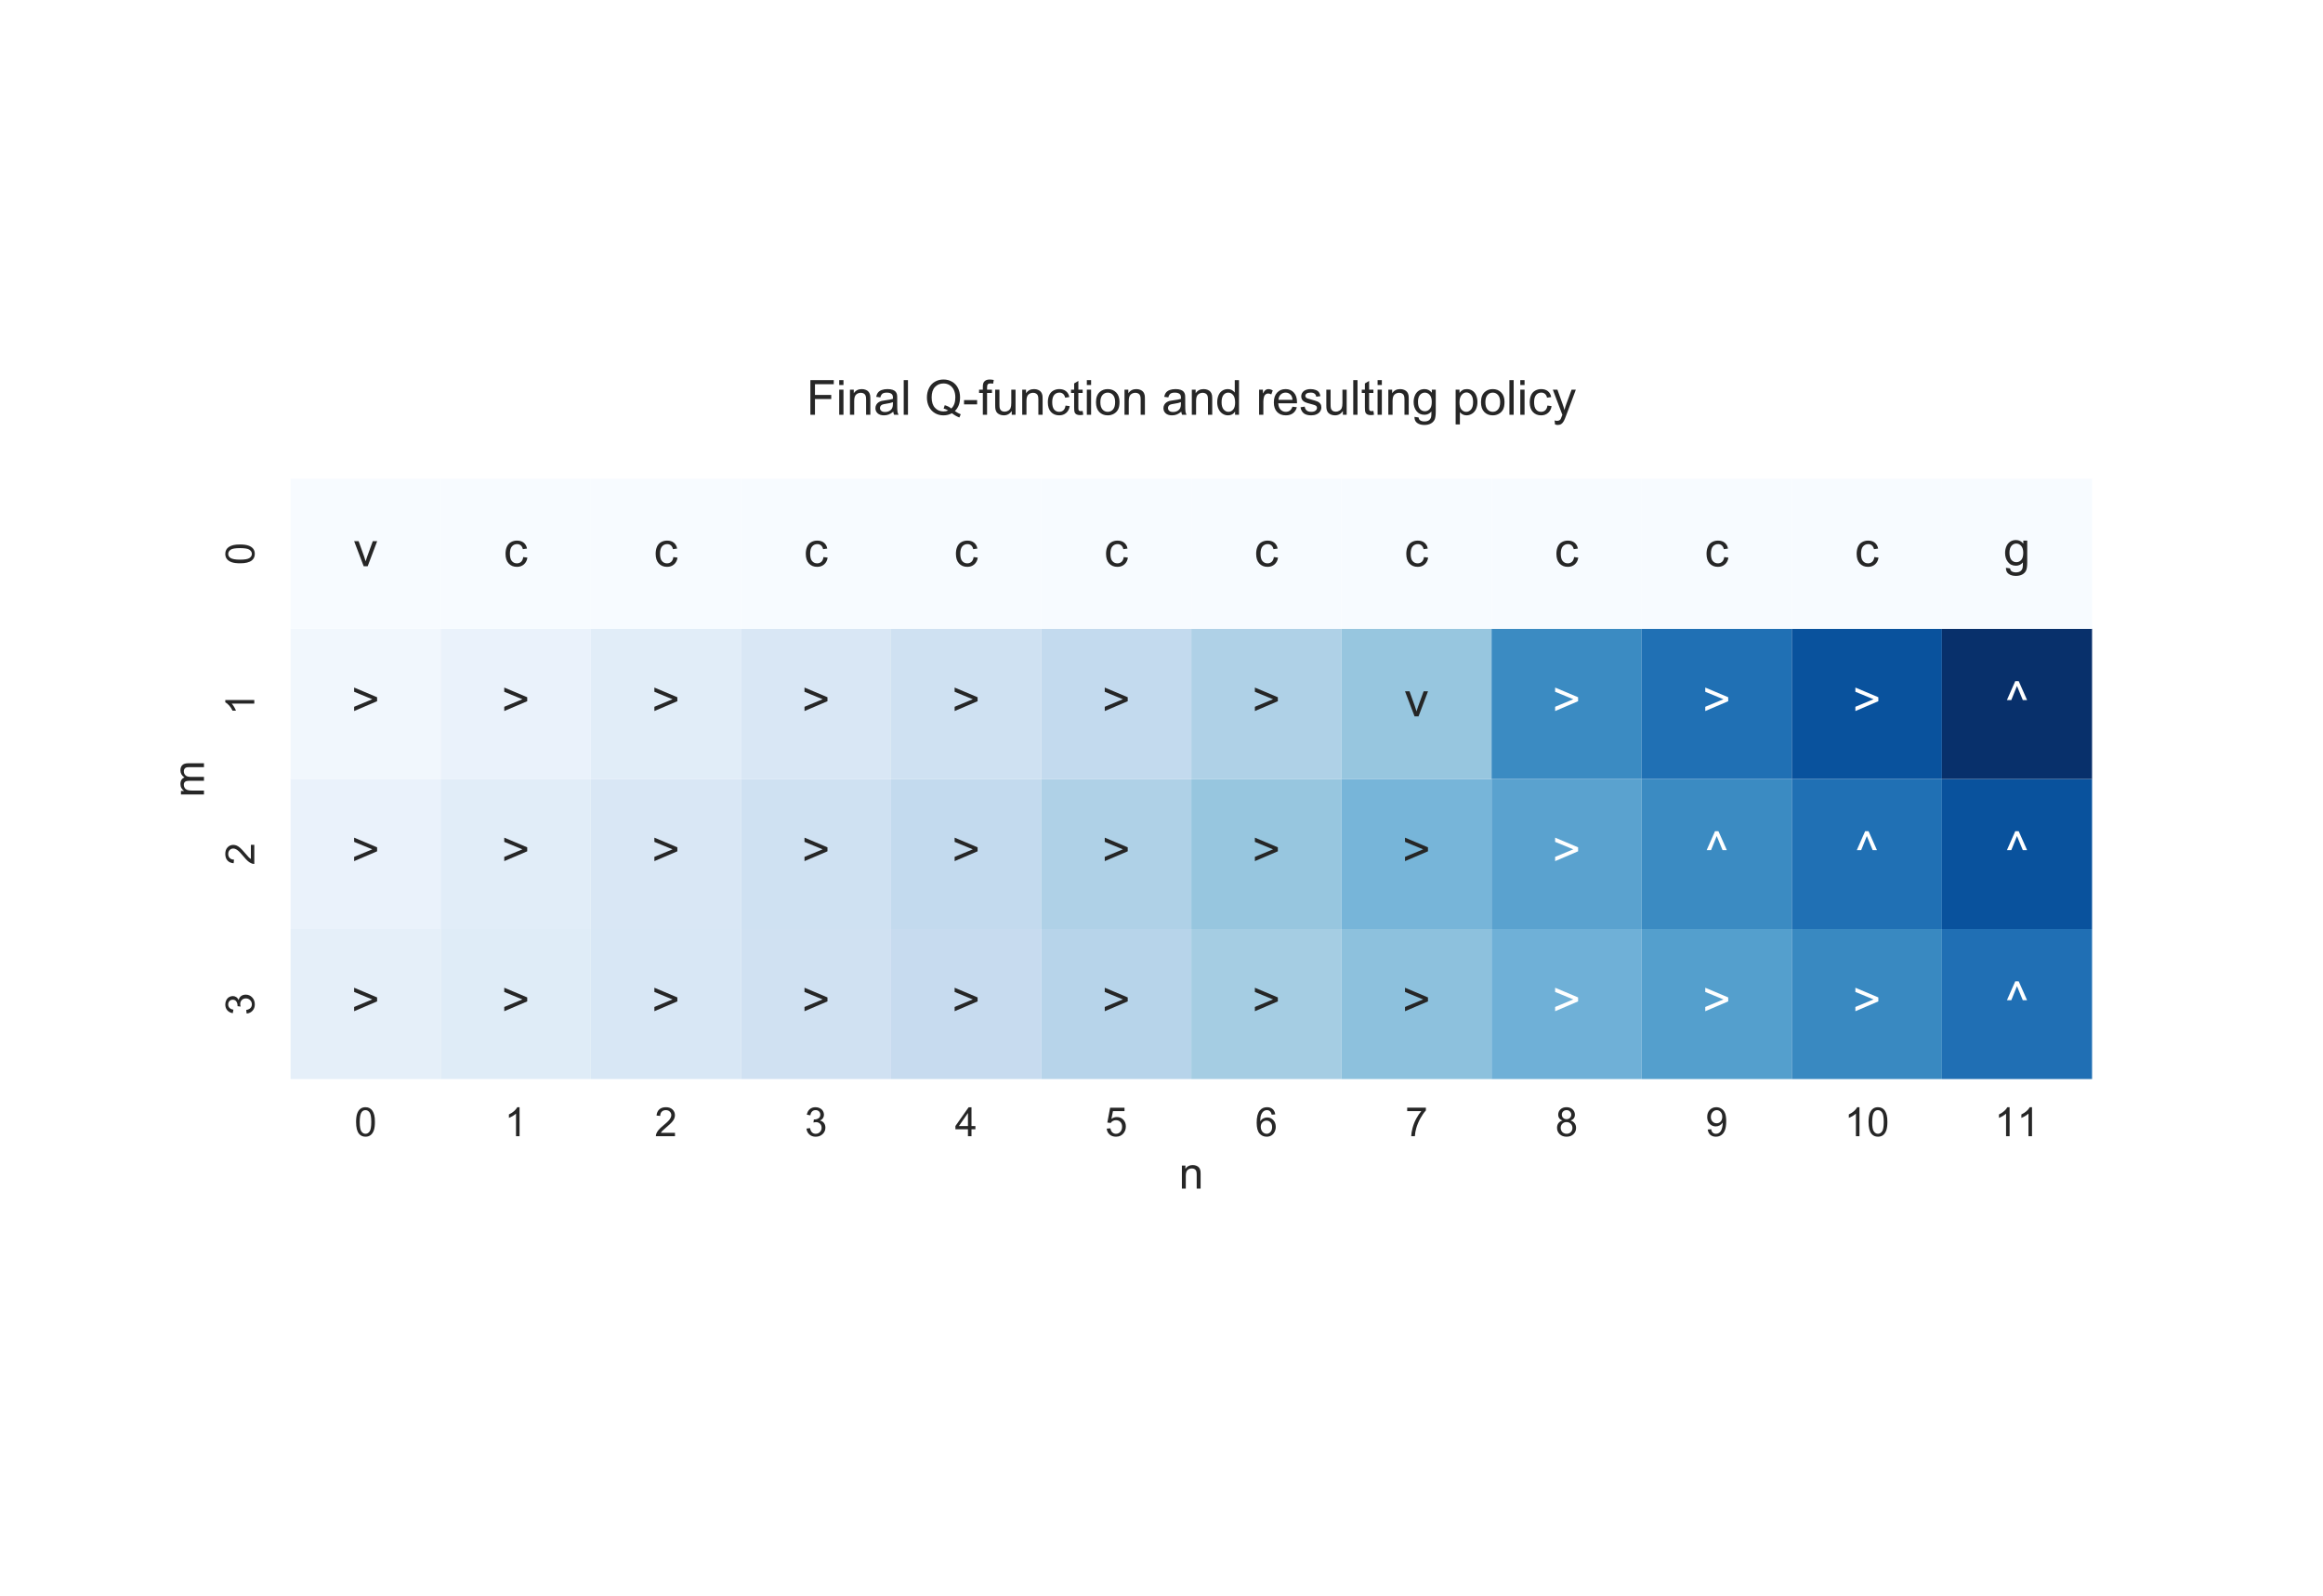 <?xml version="1.0" encoding="utf-8" standalone="no"?>
<!DOCTYPE svg PUBLIC "-//W3C//DTD SVG 1.1//EN"
  "http://www.w3.org/Graphics/SVG/1.1/DTD/svg11.dtd">
<!-- Created with matplotlib (http://matplotlib.org/) -->
<svg height="633pt" version="1.1" viewBox="0 0 921 633" width="921pt" xmlns="http://www.w3.org/2000/svg" xmlns:xlink="http://www.w3.org/1999/xlink">
 <defs>
  <style type="text/css">
*{stroke-linecap:butt;stroke-linejoin:round;stroke-miterlimit:100000;}
  </style>
 </defs>
 <g id="figure_1">
  <g id="patch_1">
   <path d="M 0 633.6 
L 921.6 633.6 
L 921.6 0 
L 0 0 
z
" style="fill:#ffffff;"/>
  </g>
  <g id="axes_1">
   <g id="patch_2">
    <path d="M 115.2 427.92 
L 829.44 427.92 
L 829.44 189.84 
L 115.2 189.84 
z
" style="fill:#ffffff;"/>
   </g>
   <g id="matplotlib.axis_1">
    <g id="xtick_1">
     <g id="line2d_1">
      <defs>
       <path d="M 0 0 
L 0 0 
" id="ma0f7ccc07b" style="stroke:#262626;stroke-width:1.6;"/>
      </defs>
      <g>
       <use style="fill:#262626;stroke:#262626;stroke-width:1.6;" x="144.96" xlink:href="#ma0f7ccc07b" y="427.92"/>
      </g>
     </g>
     <g id="text_1">
      <!-- 0 -->
      <defs>
       <path d="M 4.156 35.297 
Q 4.156 48 6.766 55.734 
Q 9.375 63.484 14.516 67.672 
Q 19.672 71.875 27.484 71.875 
Q 33.25 71.875 37.594 69.547 
Q 41.938 67.234 44.766 62.859 
Q 47.609 58.5 49.219 52.219 
Q 50.828 45.953 50.828 35.297 
Q 50.828 22.703 48.234 14.969 
Q 45.656 7.234 40.5 3 
Q 35.359 -1.219 27.484 -1.219 
Q 17.141 -1.219 11.234 6.203 
Q 4.156 15.141 4.156 35.297 
M 13.188 35.297 
Q 13.188 17.672 17.312 11.828 
Q 21.438 6 27.484 6 
Q 33.547 6 37.672 11.859 
Q 41.797 17.719 41.797 35.297 
Q 41.797 52.984 37.672 58.781 
Q 33.547 64.594 27.391 64.594 
Q 21.344 64.594 17.719 59.469 
Q 13.188 52.938 13.188 35.297 
" id="ArialMT-30"/>
      </defs>
      <g style="fill:#262626;" transform="translate(140.511 450.572)scale(0.16 -0.16)">
       <use xlink:href="#ArialMT-30"/>
      </g>
     </g>
    </g>
    <g id="xtick_2">
     <g id="line2d_2">
      <g>
       <use style="fill:#262626;stroke:#262626;stroke-width:1.6;" x="204.48" xlink:href="#ma0f7ccc07b" y="427.92"/>
      </g>
     </g>
     <g id="text_2">
      <!-- 1 -->
      <defs>
       <path d="M 37.25 0 
L 28.469 0 
L 28.469 56 
Q 25.297 52.984 20.141 49.953 
Q 14.984 46.922 10.891 45.406 
L 10.891 53.906 
Q 18.266 57.375 23.781 62.297 
Q 29.297 67.234 31.594 71.875 
L 37.25 71.875 
z
" id="ArialMT-31"/>
      </defs>
      <g style="fill:#262626;" transform="translate(200.031 450.572)scale(0.16 -0.16)">
       <use xlink:href="#ArialMT-31"/>
      </g>
     </g>
    </g>
    <g id="xtick_3">
     <g id="line2d_3">
      <g>
       <use style="fill:#262626;stroke:#262626;stroke-width:1.6;" x="264.0" xlink:href="#ma0f7ccc07b" y="427.92"/>
      </g>
     </g>
     <g id="text_3">
      <!-- 2 -->
      <defs>
       <path d="M 50.344 8.453 
L 50.344 0 
L 3.031 0 
Q 2.938 3.172 4.047 6.109 
Q 5.859 10.938 9.828 15.625 
Q 13.812 20.312 21.344 26.469 
Q 33.016 36.031 37.109 41.625 
Q 41.219 47.219 41.219 52.203 
Q 41.219 57.422 37.469 61 
Q 33.734 64.594 27.734 64.594 
Q 21.391 64.594 17.578 60.781 
Q 13.766 56.984 13.719 50.25 
L 4.688 51.172 
Q 5.609 61.281 11.656 66.578 
Q 17.719 71.875 27.938 71.875 
Q 38.234 71.875 44.234 66.156 
Q 50.25 60.453 50.25 52 
Q 50.25 47.703 48.484 43.547 
Q 46.734 39.406 42.656 34.812 
Q 38.578 30.219 29.109 22.219 
Q 21.188 15.578 18.938 13.203 
Q 16.703 10.844 15.234 8.453 
z
" id="ArialMT-32"/>
      </defs>
      <g style="fill:#262626;" transform="translate(259.551 450.572)scale(0.16 -0.16)">
       <use xlink:href="#ArialMT-32"/>
      </g>
     </g>
    </g>
    <g id="xtick_4">
     <g id="line2d_4">
      <g>
       <use style="fill:#262626;stroke:#262626;stroke-width:1.6;" x="323.52" xlink:href="#ma0f7ccc07b" y="427.92"/>
      </g>
     </g>
     <g id="text_4">
      <!-- 3 -->
      <defs>
       <path d="M 4.203 18.891 
L 12.984 20.062 
Q 14.5 12.594 18.141 9.297 
Q 21.781 6 27 6 
Q 33.203 6 37.469 10.297 
Q 41.75 14.594 41.75 20.953 
Q 41.75 27 37.797 30.922 
Q 33.844 34.859 27.734 34.859 
Q 25.25 34.859 21.531 33.891 
L 22.516 41.609 
Q 23.391 41.5 23.922 41.5 
Q 29.547 41.5 34.031 44.422 
Q 38.531 47.359 38.531 53.469 
Q 38.531 58.297 35.25 61.469 
Q 31.984 64.656 26.812 64.656 
Q 21.688 64.656 18.266 61.422 
Q 14.844 58.203 13.875 51.766 
L 5.078 53.328 
Q 6.688 62.156 12.391 67.016 
Q 18.109 71.875 26.609 71.875 
Q 32.469 71.875 37.391 69.359 
Q 42.328 66.844 44.938 62.5 
Q 47.562 58.156 47.562 53.266 
Q 47.562 48.641 45.062 44.828 
Q 42.578 41.016 37.703 38.766 
Q 44.047 37.312 47.562 32.688 
Q 51.078 28.078 51.078 21.141 
Q 51.078 11.766 44.234 5.25 
Q 37.406 -1.266 26.953 -1.266 
Q 17.531 -1.266 11.297 4.344 
Q 5.078 9.969 4.203 18.891 
" id="ArialMT-33"/>
      </defs>
      <g style="fill:#262626;" transform="translate(319.071 450.572)scale(0.16 -0.16)">
       <use xlink:href="#ArialMT-33"/>
      </g>
     </g>
    </g>
    <g id="xtick_5">
     <g id="line2d_5">
      <g>
       <use style="fill:#262626;stroke:#262626;stroke-width:1.6;" x="383.04" xlink:href="#ma0f7ccc07b" y="427.92"/>
      </g>
     </g>
     <g id="text_5">
      <!-- 4 -->
      <defs>
       <path d="M 32.328 0 
L 32.328 17.141 
L 1.266 17.141 
L 1.266 25.203 
L 33.938 71.578 
L 41.109 71.578 
L 41.109 25.203 
L 50.781 25.203 
L 50.781 17.141 
L 41.109 17.141 
L 41.109 0 
z
M 32.328 25.203 
L 32.328 57.469 
L 9.906 25.203 
z
" id="ArialMT-34"/>
      </defs>
      <g style="fill:#262626;" transform="translate(378.591 450.572)scale(0.16 -0.16)">
       <use xlink:href="#ArialMT-34"/>
      </g>
     </g>
    </g>
    <g id="xtick_6">
     <g id="line2d_6">
      <g>
       <use style="fill:#262626;stroke:#262626;stroke-width:1.6;" x="442.56" xlink:href="#ma0f7ccc07b" y="427.92"/>
      </g>
     </g>
     <g id="text_6">
      <!-- 5 -->
      <defs>
       <path d="M 4.156 18.75 
L 13.375 19.531 
Q 14.406 12.797 18.141 9.391 
Q 21.875 6 27.156 6 
Q 33.5 6 37.891 10.781 
Q 42.281 15.578 42.281 23.484 
Q 42.281 31 38.062 35.344 
Q 33.844 39.703 27 39.703 
Q 22.75 39.703 19.328 37.766 
Q 15.922 35.844 13.969 32.766 
L 5.719 33.844 
L 12.641 70.609 
L 48.25 70.609 
L 48.25 62.203 
L 19.672 62.203 
L 15.828 42.969 
Q 22.266 47.469 29.344 47.469 
Q 38.719 47.469 45.156 40.969 
Q 51.609 34.469 51.609 24.266 
Q 51.609 14.547 45.953 7.469 
Q 39.062 -1.219 27.156 -1.219 
Q 17.391 -1.219 11.203 4.25 
Q 5.031 9.719 4.156 18.75 
" id="ArialMT-35"/>
      </defs>
      <g style="fill:#262626;" transform="translate(438.111 450.572)scale(0.16 -0.16)">
       <use xlink:href="#ArialMT-35"/>
      </g>
     </g>
    </g>
    <g id="xtick_7">
     <g id="line2d_7">
      <g>
       <use style="fill:#262626;stroke:#262626;stroke-width:1.6;" x="502.08" xlink:href="#ma0f7ccc07b" y="427.92"/>
      </g>
     </g>
     <g id="text_7">
      <!-- 6 -->
      <defs>
       <path d="M 49.75 54.047 
L 41.016 53.375 
Q 39.844 58.547 37.703 60.891 
Q 34.125 64.656 28.906 64.656 
Q 24.703 64.656 21.531 62.312 
Q 17.391 59.281 14.984 53.469 
Q 12.594 47.656 12.5 36.922 
Q 15.672 41.75 20.266 44.094 
Q 24.859 46.438 29.891 46.438 
Q 38.672 46.438 44.844 39.969 
Q 51.031 33.5 51.031 23.25 
Q 51.031 16.5 48.125 10.719 
Q 45.219 4.938 40.141 1.859 
Q 35.062 -1.219 28.609 -1.219 
Q 17.625 -1.219 10.688 6.859 
Q 3.766 14.938 3.766 33.5 
Q 3.766 54.25 11.422 63.672 
Q 18.109 71.875 29.438 71.875 
Q 37.891 71.875 43.281 67.141 
Q 48.688 62.406 49.75 54.047 
M 13.875 23.188 
Q 13.875 18.656 15.797 14.5 
Q 17.719 10.359 21.188 8.172 
Q 24.656 6 28.469 6 
Q 34.031 6 38.031 10.484 
Q 42.047 14.984 42.047 22.703 
Q 42.047 30.125 38.078 34.391 
Q 34.125 38.672 28.125 38.672 
Q 22.172 38.672 18.016 34.391 
Q 13.875 30.125 13.875 23.188 
" id="ArialMT-36"/>
      </defs>
      <g style="fill:#262626;" transform="translate(497.631 450.572)scale(0.16 -0.16)">
       <use xlink:href="#ArialMT-36"/>
      </g>
     </g>
    </g>
    <g id="xtick_8">
     <g id="line2d_8">
      <g>
       <use style="fill:#262626;stroke:#262626;stroke-width:1.6;" x="561.6" xlink:href="#ma0f7ccc07b" y="427.92"/>
      </g>
     </g>
     <g id="text_8">
      <!-- 7 -->
      <defs>
       <path d="M 4.734 62.203 
L 4.734 70.656 
L 51.078 70.656 
L 51.078 63.812 
Q 44.234 56.547 37.516 44.484 
Q 30.812 32.422 27.156 19.672 
Q 24.516 10.688 23.781 0 
L 14.75 0 
Q 14.891 8.453 18.062 20.406 
Q 21.234 32.375 27.172 43.484 
Q 33.109 54.594 39.797 62.203 
z
" id="ArialMT-37"/>
      </defs>
      <g style="fill:#262626;" transform="translate(557.151 450.572)scale(0.16 -0.16)">
       <use xlink:href="#ArialMT-37"/>
      </g>
     </g>
    </g>
    <g id="xtick_9">
     <g id="line2d_9">
      <g>
       <use style="fill:#262626;stroke:#262626;stroke-width:1.6;" x="621.12" xlink:href="#ma0f7ccc07b" y="427.92"/>
      </g>
     </g>
     <g id="text_9">
      <!-- 8 -->
      <defs>
       <path d="M 17.672 38.812 
Q 12.203 40.828 9.562 44.531 
Q 6.938 48.25 6.938 53.422 
Q 6.938 61.234 12.547 66.547 
Q 18.172 71.875 27.484 71.875 
Q 36.859 71.875 42.578 66.422 
Q 48.297 60.984 48.297 53.172 
Q 48.297 48.188 45.672 44.5 
Q 43.062 40.828 37.75 38.812 
Q 44.344 36.672 47.781 31.875 
Q 51.219 27.094 51.219 20.453 
Q 51.219 11.281 44.719 5.031 
Q 38.234 -1.219 27.641 -1.219 
Q 17.047 -1.219 10.547 5.047 
Q 4.047 11.328 4.047 20.703 
Q 4.047 27.688 7.594 32.391 
Q 11.141 37.109 17.672 38.812 
M 15.922 53.719 
Q 15.922 48.641 19.188 45.406 
Q 22.469 42.188 27.688 42.188 
Q 32.766 42.188 36.016 45.375 
Q 39.266 48.578 39.266 53.219 
Q 39.266 58.062 35.906 61.359 
Q 32.562 64.656 27.594 64.656 
Q 22.562 64.656 19.234 61.422 
Q 15.922 58.203 15.922 53.719 
M 13.094 20.656 
Q 13.094 16.891 14.875 13.375 
Q 16.656 9.859 20.172 7.922 
Q 23.688 6 27.734 6 
Q 34.031 6 38.125 10.047 
Q 42.234 14.109 42.234 20.359 
Q 42.234 26.703 38.016 30.859 
Q 33.797 35.016 27.438 35.016 
Q 21.234 35.016 17.156 30.906 
Q 13.094 26.812 13.094 20.656 
" id="ArialMT-38"/>
      </defs>
      <g style="fill:#262626;" transform="translate(616.671 450.572)scale(0.16 -0.16)">
       <use xlink:href="#ArialMT-38"/>
      </g>
     </g>
    </g>
    <g id="xtick_10">
     <g id="line2d_10">
      <g>
       <use style="fill:#262626;stroke:#262626;stroke-width:1.6;" x="680.64" xlink:href="#ma0f7ccc07b" y="427.92"/>
      </g>
     </g>
     <g id="text_10">
      <!-- 9 -->
      <defs>
       <path d="M 5.469 16.547 
L 13.922 17.328 
Q 14.984 11.375 18.016 8.688 
Q 21.047 6 25.781 6 
Q 29.828 6 32.875 7.859 
Q 35.938 9.719 37.891 12.812 
Q 39.844 15.922 41.156 21.188 
Q 42.484 26.469 42.484 31.938 
Q 42.484 32.516 42.438 33.688 
Q 39.797 29.5 35.234 26.875 
Q 30.672 24.266 25.344 24.266 
Q 16.453 24.266 10.297 30.703 
Q 4.156 37.156 4.156 47.703 
Q 4.156 58.594 10.578 65.234 
Q 17 71.875 26.656 71.875 
Q 33.641 71.875 39.422 68.109 
Q 45.219 64.359 48.219 57.391 
Q 51.219 50.438 51.219 37.25 
Q 51.219 23.531 48.234 15.406 
Q 45.266 7.281 39.375 3.031 
Q 33.5 -1.219 25.594 -1.219 
Q 17.188 -1.219 11.859 3.438 
Q 6.547 8.109 5.469 16.547 
M 41.453 48.141 
Q 41.453 55.719 37.422 60.156 
Q 33.406 64.594 27.734 64.594 
Q 21.875 64.594 17.531 59.812 
Q 13.188 55.031 13.188 47.406 
Q 13.188 40.578 17.312 36.297 
Q 21.438 32.031 27.484 32.031 
Q 33.594 32.031 37.516 36.297 
Q 41.453 40.578 41.453 48.141 
" id="ArialMT-39"/>
      </defs>
      <g style="fill:#262626;" transform="translate(676.191 450.572)scale(0.16 -0.16)">
       <use xlink:href="#ArialMT-39"/>
      </g>
     </g>
    </g>
    <g id="xtick_11">
     <g id="line2d_11">
      <g>
       <use style="fill:#262626;stroke:#262626;stroke-width:1.6;" x="740.16" xlink:href="#ma0f7ccc07b" y="427.92"/>
      </g>
     </g>
     <g id="text_11">
      <!-- 10 -->
      <g style="fill:#262626;" transform="translate(731.263 450.572)scale(0.16 -0.16)">
       <use xlink:href="#ArialMT-31"/>
       <use x="55.615" xlink:href="#ArialMT-30"/>
      </g>
     </g>
    </g>
    <g id="xtick_12">
     <g id="line2d_12">
      <g>
       <use style="fill:#262626;stroke:#262626;stroke-width:1.6;" x="799.68" xlink:href="#ma0f7ccc07b" y="427.92"/>
      </g>
     </g>
     <g id="text_12">
      <!-- 11 -->
      <g style="fill:#262626;" transform="translate(790.791 450.572)scale(0.16 -0.16)">
       <use xlink:href="#ArialMT-31"/>
       <use x="55.506" xlink:href="#ArialMT-31"/>
      </g>
     </g>
    </g>
    <g id="text_13">
     <!-- n -->
     <defs>
      <path d="M 6.594 0 
L 6.594 51.859 
L 14.5 51.859 
L 14.5 44.484 
Q 20.219 53.031 31 53.031 
Q 35.688 53.031 39.625 51.344 
Q 43.562 49.656 45.516 46.922 
Q 47.469 44.188 48.25 40.438 
Q 48.734 37.984 48.734 31.891 
L 48.734 0 
L 39.938 0 
L 39.938 31.547 
Q 39.938 36.922 38.906 39.578 
Q 37.891 42.234 35.281 43.812 
Q 32.672 45.406 29.156 45.406 
Q 23.531 45.406 19.453 41.844 
Q 15.375 38.281 15.375 28.328 
L 15.375 0 
z
" id="ArialMT-6e"/>
     </defs>
     <g style="fill:#262626;" transform="translate(467.426 471.35)scale(0.176 -0.176)">
      <use xlink:href="#ArialMT-6e"/>
     </g>
    </g>
   </g>
   <g id="matplotlib.axis_2">
    <g id="ytick_1">
     <g id="line2d_13">
      <g>
       <use style="fill:#262626;stroke:#262626;stroke-width:1.6;" x="115.2" xlink:href="#ma0f7ccc07b" y="398.16"/>
      </g>
     </g>
     <g id="text_14">
      <!-- 3 -->
      <g style="fill:#262626;" transform="translate(100.82 402.609)rotate(-90.0)scale(0.16 -0.16)">
       <use xlink:href="#ArialMT-33"/>
      </g>
     </g>
    </g>
    <g id="ytick_2">
     <g id="line2d_14">
      <g>
       <use style="fill:#262626;stroke:#262626;stroke-width:1.6;" x="115.2" xlink:href="#ma0f7ccc07b" y="338.64"/>
      </g>
     </g>
     <g id="text_15">
      <!-- 2 -->
      <g style="fill:#262626;" transform="translate(100.82 343.089)rotate(-90.0)scale(0.16 -0.16)">
       <use xlink:href="#ArialMT-32"/>
      </g>
     </g>
    </g>
    <g id="ytick_3">
     <g id="line2d_15">
      <g>
       <use style="fill:#262626;stroke:#262626;stroke-width:1.6;" x="115.2" xlink:href="#ma0f7ccc07b" y="279.12"/>
      </g>
     </g>
     <g id="text_16">
      <!-- 1 -->
      <g style="fill:#262626;" transform="translate(100.82 283.569)rotate(-90.0)scale(0.16 -0.16)">
       <use xlink:href="#ArialMT-31"/>
      </g>
     </g>
    </g>
    <g id="ytick_4">
     <g id="line2d_16">
      <g>
       <use style="fill:#262626;stroke:#262626;stroke-width:1.6;" x="115.2" xlink:href="#ma0f7ccc07b" y="219.6"/>
      </g>
     </g>
     <g id="text_17">
      <!-- 0 -->
      <g style="fill:#262626;" transform="translate(100.82 224.049)rotate(-90.0)scale(0.16 -0.16)">
       <use xlink:href="#ArialMT-30"/>
      </g>
     </g>
    </g>
    <g id="text_18">
     <!-- m -->
     <defs>
      <path d="M 6.594 0 
L 6.594 51.859 
L 14.453 51.859 
L 14.453 44.578 
Q 16.891 48.391 20.938 50.703 
Q 25 53.031 30.172 53.031 
Q 35.938 53.031 39.625 50.641 
Q 43.312 48.25 44.828 43.953 
Q 50.984 53.031 60.844 53.031 
Q 68.562 53.031 72.703 48.75 
Q 76.859 44.484 76.859 35.594 
L 76.859 0 
L 68.109 0 
L 68.109 32.672 
Q 68.109 37.938 67.25 40.25 
Q 66.406 42.578 64.156 43.984 
Q 61.922 45.406 58.891 45.406 
Q 53.422 45.406 49.797 41.766 
Q 46.188 38.141 46.188 30.125 
L 46.188 0 
L 37.406 0 
L 37.406 33.688 
Q 37.406 39.547 35.25 42.469 
Q 33.109 45.406 28.219 45.406 
Q 24.516 45.406 21.359 43.453 
Q 18.219 41.5 16.797 37.734 
Q 15.375 33.984 15.375 26.906 
L 15.375 0 
z
" id="ArialMT-6d"/>
     </defs>
     <g style="fill:#262626;" transform="translate(80.87 316.21)rotate(-90.0)scale(0.176 -0.176)">
      <use xlink:href="#ArialMT-6d"/>
     </g>
    </g>
   </g>
   <g id="QuadMesh_1">
    <path clip-path="url(#pb2c1d81d8a)" d="M 115.2 427.92 
L 174.72 427.92 
L 174.72 368.4 
L 115.2 368.4 
L 115.2 427.92 
" style="fill:#e5eff9;"/>
    <path clip-path="url(#pb2c1d81d8a)" d="M 174.72 427.92 
L 234.24 427.92 
L 234.24 368.4 
L 174.72 368.4 
L 174.72 427.92 
" style="fill:#dfecf7;"/>
    <path clip-path="url(#pb2c1d81d8a)" d="M 234.24 427.92 
L 293.76 427.92 
L 293.76 368.4 
L 234.24 368.4 
L 234.24 427.92 
" style="fill:#d8e7f5;"/>
    <path clip-path="url(#pb2c1d81d8a)" d="M 293.76 427.92 
L 353.28 427.92 
L 353.28 368.4 
L 293.76 368.4 
L 293.76 427.92 
" style="fill:#d0e1f2;"/>
    <path clip-path="url(#pb2c1d81d8a)" d="M 353.28 427.92 
L 412.8 427.92 
L 412.8 368.4 
L 353.28 368.4 
L 353.28 427.92 
" style="fill:#c7dbef;"/>
    <path clip-path="url(#pb2c1d81d8a)" d="M 412.8 427.92 
L 472.32 427.92 
L 472.32 368.4 
L 412.8 368.4 
L 412.8 427.92 
" style="fill:#b7d4ea;"/>
    <path clip-path="url(#pb2c1d81d8a)" d="M 472.32 427.92 
L 531.84 427.92 
L 531.84 368.4 
L 472.32 368.4 
L 472.32 427.92 
" style="fill:#a5cde3;"/>
    <path clip-path="url(#pb2c1d81d8a)" d="M 531.84 427.92 
L 591.36 427.92 
L 591.36 368.4 
L 531.84 368.4 
L 531.84 427.92 
" style="fill:#8dc1dd;"/>
    <path clip-path="url(#pb2c1d81d8a)" d="M 591.36 427.92 
L 650.88 427.92 
L 650.88 368.4 
L 591.36 368.4 
L 591.36 427.92 
" style="fill:#6fb0d7;"/>
    <path clip-path="url(#pb2c1d81d8a)" d="M 650.88 427.92 
L 710.4 427.92 
L 710.4 368.4 
L 650.88 368.4 
L 650.88 427.92 
" style="fill:#549fcd;"/>
    <path clip-path="url(#pb2c1d81d8a)" d="M 710.4 427.92 
L 769.92 427.92 
L 769.92 368.4 
L 710.4 368.4 
L 710.4 427.92 
" style="fill:#3989c1;"/>
    <path clip-path="url(#pb2c1d81d8a)" d="M 769.92 427.92 
L 829.44 427.92 
L 829.44 368.4 
L 769.92 368.4 
L 769.92 427.92 
" style="fill:#206fb4;"/>
    <path clip-path="url(#pb2c1d81d8a)" d="M 115.2 368.4 
L 174.72 368.4 
L 174.72 308.88 
L 115.2 308.88 
L 115.2 368.4 
" style="fill:#eaf2fb;"/>
    <path clip-path="url(#pb2c1d81d8a)" d="M 174.72 368.4 
L 234.24 368.4 
L 234.24 308.88 
L 174.72 308.88 
L 174.72 368.4 
" style="fill:#e1edf8;"/>
    <path clip-path="url(#pb2c1d81d8a)" d="M 234.24 368.4 
L 293.76 368.4 
L 293.76 308.88 
L 234.24 308.88 
L 234.24 368.4 
" style="fill:#d9e7f5;"/>
    <path clip-path="url(#pb2c1d81d8a)" d="M 293.76 368.4 
L 353.28 368.4 
L 353.28 308.88 
L 293.76 308.88 
L 293.76 368.4 
" style="fill:#cfe1f2;"/>
    <path clip-path="url(#pb2c1d81d8a)" d="M 353.28 368.4 
L 412.8 368.4 
L 412.8 308.88 
L 353.28 308.88 
L 353.28 368.4 
" style="fill:#c3daee;"/>
    <path clip-path="url(#pb2c1d81d8a)" d="M 412.8 368.4 
L 472.32 368.4 
L 472.32 308.88 
L 412.8 308.88 
L 412.8 368.4 
" style="fill:#afd1e7;"/>
    <path clip-path="url(#pb2c1d81d8a)" d="M 472.32 368.4 
L 531.84 368.4 
L 531.84 308.88 
L 472.32 308.88 
L 472.32 368.4 
" style="fill:#97c6df;"/>
    <path clip-path="url(#pb2c1d81d8a)" d="M 531.84 368.4 
L 591.36 368.4 
L 591.36 308.88 
L 531.84 308.88 
L 531.84 368.4 
" style="fill:#77b5d9;"/>
    <path clip-path="url(#pb2c1d81d8a)" d="M 591.36 368.4 
L 650.88 368.4 
L 650.88 308.88 
L 591.36 308.88 
L 591.36 368.4 
" style="fill:#5aa2cf;"/>
    <path clip-path="url(#pb2c1d81d8a)" d="M 650.88 368.4 
L 710.4 368.4 
L 710.4 308.88 
L 650.88 308.88 
L 650.88 368.4 
" style="fill:#3b8bc2;"/>
    <path clip-path="url(#pb2c1d81d8a)" d="M 710.4 368.4 
L 769.92 368.4 
L 769.92 308.88 
L 710.4 308.88 
L 710.4 368.4 
" style="fill:#2070b4;"/>
    <path clip-path="url(#pb2c1d81d8a)" d="M 769.92 368.4 
L 829.44 368.4 
L 829.44 308.88 
L 769.92 308.88 
L 769.92 368.4 
" style="fill:#09529d;"/>
    <path clip-path="url(#pb2c1d81d8a)" d="M 115.2 308.88 
L 174.72 308.88 
L 174.72 249.36 
L 115.2 249.36 
L 115.2 308.88 
" style="fill:#f1f7fd;"/>
    <path clip-path="url(#pb2c1d81d8a)" d="M 174.72 308.88 
L 234.24 308.88 
L 234.24 249.36 
L 174.72 249.36 
L 174.72 308.88 
" style="fill:#eaf2fb;"/>
    <path clip-path="url(#pb2c1d81d8a)" d="M 234.24 308.88 
L 293.76 308.88 
L 293.76 249.36 
L 234.24 249.36 
L 234.24 308.88 
" style="fill:#e1edf8;"/>
    <path clip-path="url(#pb2c1d81d8a)" d="M 293.76 308.88 
L 353.28 308.88 
L 353.28 249.36 
L 293.76 249.36 
L 293.76 308.88 
" style="fill:#d9e7f5;"/>
    <path clip-path="url(#pb2c1d81d8a)" d="M 353.28 308.88 
L 412.8 308.88 
L 412.8 249.36 
L 353.28 249.36 
L 353.28 308.88 
" style="fill:#cfe1f2;"/>
    <path clip-path="url(#pb2c1d81d8a)" d="M 412.8 308.88 
L 472.32 308.88 
L 472.32 249.36 
L 412.8 249.36 
L 412.8 308.88 
" style="fill:#c3daee;"/>
    <path clip-path="url(#pb2c1d81d8a)" d="M 472.32 308.88 
L 531.84 308.88 
L 531.84 249.36 
L 472.32 249.36 
L 472.32 308.88 
" style="fill:#afd1e7;"/>
    <path clip-path="url(#pb2c1d81d8a)" d="M 531.84 308.88 
L 591.36 308.88 
L 591.36 249.36 
L 531.84 249.36 
L 531.84 308.88 
" style="fill:#97c6df;"/>
    <path clip-path="url(#pb2c1d81d8a)" d="M 591.36 308.88 
L 650.88 308.88 
L 650.88 249.36 
L 591.36 249.36 
L 591.36 308.88 
" style="fill:#3b8bc2;"/>
    <path clip-path="url(#pb2c1d81d8a)" d="M 650.88 308.88 
L 710.4 308.88 
L 710.4 249.36 
L 650.88 249.36 
L 650.88 308.88 
" style="fill:#2070b4;"/>
    <path clip-path="url(#pb2c1d81d8a)" d="M 710.4 308.88 
L 769.92 308.88 
L 769.92 249.36 
L 710.4 249.36 
L 710.4 308.88 
" style="fill:#09529d;"/>
    <path clip-path="url(#pb2c1d81d8a)" d="M 769.92 308.88 
L 829.44 308.88 
L 829.44 249.36 
L 769.92 249.36 
L 769.92 308.88 
" style="fill:#08306b;"/>
    <path clip-path="url(#pb2c1d81d8a)" d="M 115.2 249.36 
L 174.72 249.36 
L 174.72 189.84 
L 115.2 189.84 
L 115.2 249.36 
" style="fill:#f7fbff;"/>
    <path clip-path="url(#pb2c1d81d8a)" d="M 174.72 249.36 
L 234.24 249.36 
L 234.24 189.84 
L 174.72 189.84 
L 174.72 249.36 
" style="fill:#f7fbff;"/>
    <path clip-path="url(#pb2c1d81d8a)" d="M 234.24 249.36 
L 293.76 249.36 
L 293.76 189.84 
L 234.24 189.84 
L 234.24 249.36 
" style="fill:#f7fbff;"/>
    <path clip-path="url(#pb2c1d81d8a)" d="M 293.76 249.36 
L 353.28 249.36 
L 353.28 189.84 
L 293.76 189.84 
L 293.76 249.36 
" style="fill:#f7fbff;"/>
    <path clip-path="url(#pb2c1d81d8a)" d="M 353.28 249.36 
L 412.8 249.36 
L 412.8 189.84 
L 353.28 189.84 
L 353.28 249.36 
" style="fill:#f7fbff;"/>
    <path clip-path="url(#pb2c1d81d8a)" d="M 412.8 249.36 
L 472.32 249.36 
L 472.32 189.84 
L 412.8 189.84 
L 412.8 249.36 
" style="fill:#f7fbff;"/>
    <path clip-path="url(#pb2c1d81d8a)" d="M 472.32 249.36 
L 531.84 249.36 
L 531.84 189.84 
L 472.32 189.84 
L 472.32 249.36 
" style="fill:#f7fbff;"/>
    <path clip-path="url(#pb2c1d81d8a)" d="M 531.84 249.36 
L 591.36 249.36 
L 591.36 189.84 
L 531.84 189.84 
L 531.84 249.36 
" style="fill:#f7fbff;"/>
    <path clip-path="url(#pb2c1d81d8a)" d="M 591.36 249.36 
L 650.88 249.36 
L 650.88 189.84 
L 591.36 189.84 
L 591.36 249.36 
" style="fill:#f7fbff;"/>
    <path clip-path="url(#pb2c1d81d8a)" d="M 650.88 249.36 
L 710.4 249.36 
L 710.4 189.84 
L 650.88 189.84 
L 650.88 249.36 
" style="fill:#f7fbff;"/>
    <path clip-path="url(#pb2c1d81d8a)" d="M 710.4 249.36 
L 769.92 249.36 
L 769.92 189.84 
L 710.4 189.84 
L 710.4 249.36 
" style="fill:#f7fbff;"/>
    <path clip-path="url(#pb2c1d81d8a)" d="M 769.92 249.36 
L 829.44 249.36 
L 829.44 189.84 
L 769.92 189.84 
L 769.92 249.36 
" style="fill:#f7fbff;"/>
   </g>
   <g id="text_19">
    <!-- &gt; -->
    <defs>
     <path d="M 52.875 31.297 
L 5.469 11.031 
L 5.469 19.781 
L 43.016 35.359 
L 5.469 50.781 
L 5.469 59.516 
L 52.875 39.5 
z
" id="ArialMT-3e"/>
    </defs>
    <g style="fill:#262626;" transform="translate(139.353 403.123)scale(0.192 -0.192)">
     <use xlink:href="#ArialMT-3e"/>
    </g>
   </g>
   <g id="text_20">
    <!-- &gt; -->
    <g style="fill:#262626;" transform="translate(198.873 403.123)scale(0.192 -0.192)">
     <use xlink:href="#ArialMT-3e"/>
    </g>
   </g>
   <g id="text_21">
    <!-- &gt; -->
    <g style="fill:#262626;" transform="translate(258.393 403.123)scale(0.192 -0.192)">
     <use xlink:href="#ArialMT-3e"/>
    </g>
   </g>
   <g id="text_22">
    <!-- &gt; -->
    <g style="fill:#262626;" transform="translate(317.913 403.123)scale(0.192 -0.192)">
     <use xlink:href="#ArialMT-3e"/>
    </g>
   </g>
   <g id="text_23">
    <!-- &gt; -->
    <g style="fill:#262626;" transform="translate(377.433 403.123)scale(0.192 -0.192)">
     <use xlink:href="#ArialMT-3e"/>
    </g>
   </g>
   <g id="text_24">
    <!-- &gt; -->
    <g style="fill:#262626;" transform="translate(436.953 403.123)scale(0.192 -0.192)">
     <use xlink:href="#ArialMT-3e"/>
    </g>
   </g>
   <g id="text_25">
    <!-- &gt; -->
    <g style="fill:#262626;" transform="translate(496.473 403.123)scale(0.192 -0.192)">
     <use xlink:href="#ArialMT-3e"/>
    </g>
   </g>
   <g id="text_26">
    <!-- &gt; -->
    <g style="fill:#262626;" transform="translate(555.993 403.123)scale(0.192 -0.192)">
     <use xlink:href="#ArialMT-3e"/>
    </g>
   </g>
   <g id="text_27">
    <!-- &gt; -->
    <g style="fill:#ffffff;" transform="translate(615.513 403.123)scale(0.192 -0.192)">
     <use xlink:href="#ArialMT-3e"/>
    </g>
   </g>
   <g id="text_28">
    <!-- &gt; -->
    <g style="fill:#ffffff;" transform="translate(675.033 403.123)scale(0.192 -0.192)">
     <use xlink:href="#ArialMT-3e"/>
    </g>
   </g>
   <g id="text_29">
    <!-- &gt; -->
    <g style="fill:#ffffff;" transform="translate(734.553 403.123)scale(0.192 -0.192)">
     <use xlink:href="#ArialMT-3e"/>
    </g>
   </g>
   <g id="text_30">
    <!-- ^ -->
    <defs>
     <path d="M 11.672 33.688 
L 2.641 33.688 
L 19.875 72.797 
L 26.953 72.797 
L 44.281 33.688 
L 35.453 33.688 
L 23.391 62.844 
z
" id="ArialMT-5e"/>
    </defs>
    <g style="fill:#ffffff;" transform="translate(795.176 403.123)scale(0.192 -0.192)">
     <use xlink:href="#ArialMT-5e"/>
    </g>
   </g>
   <g id="text_31">
    <!-- &gt; -->
    <g style="fill:#262626;" transform="translate(139.353 343.603)scale(0.192 -0.192)">
     <use xlink:href="#ArialMT-3e"/>
    </g>
   </g>
   <g id="text_32">
    <!-- &gt; -->
    <g style="fill:#262626;" transform="translate(198.873 343.603)scale(0.192 -0.192)">
     <use xlink:href="#ArialMT-3e"/>
    </g>
   </g>
   <g id="text_33">
    <!-- &gt; -->
    <g style="fill:#262626;" transform="translate(258.393 343.603)scale(0.192 -0.192)">
     <use xlink:href="#ArialMT-3e"/>
    </g>
   </g>
   <g id="text_34">
    <!-- &gt; -->
    <g style="fill:#262626;" transform="translate(317.913 343.603)scale(0.192 -0.192)">
     <use xlink:href="#ArialMT-3e"/>
    </g>
   </g>
   <g id="text_35">
    <!-- &gt; -->
    <g style="fill:#262626;" transform="translate(377.433 343.603)scale(0.192 -0.192)">
     <use xlink:href="#ArialMT-3e"/>
    </g>
   </g>
   <g id="text_36">
    <!-- &gt; -->
    <g style="fill:#262626;" transform="translate(436.953 343.603)scale(0.192 -0.192)">
     <use xlink:href="#ArialMT-3e"/>
    </g>
   </g>
   <g id="text_37">
    <!-- &gt; -->
    <g style="fill:#262626;" transform="translate(496.473 343.603)scale(0.192 -0.192)">
     <use xlink:href="#ArialMT-3e"/>
    </g>
   </g>
   <g id="text_38">
    <!-- &gt; -->
    <g style="fill:#262626;" transform="translate(555.993 343.603)scale(0.192 -0.192)">
     <use xlink:href="#ArialMT-3e"/>
    </g>
   </g>
   <g id="text_39">
    <!-- &gt; -->
    <g style="fill:#ffffff;" transform="translate(615.513 343.603)scale(0.192 -0.192)">
     <use xlink:href="#ArialMT-3e"/>
    </g>
   </g>
   <g id="text_40">
    <!-- ^ -->
    <g style="fill:#ffffff;" transform="translate(676.135 343.603)scale(0.192 -0.192)">
     <use xlink:href="#ArialMT-5e"/>
    </g>
   </g>
   <g id="text_41">
    <!-- ^ -->
    <g style="fill:#ffffff;" transform="translate(735.655 343.603)scale(0.192 -0.192)">
     <use xlink:href="#ArialMT-5e"/>
    </g>
   </g>
   <g id="text_42">
    <!-- ^ -->
    <g style="fill:#ffffff;" transform="translate(795.176 343.603)scale(0.192 -0.192)">
     <use xlink:href="#ArialMT-5e"/>
    </g>
   </g>
   <g id="text_43">
    <!-- &gt; -->
    <g style="fill:#262626;" transform="translate(139.353 284.084)scale(0.192 -0.192)">
     <use xlink:href="#ArialMT-3e"/>
    </g>
   </g>
   <g id="text_44">
    <!-- &gt; -->
    <g style="fill:#262626;" transform="translate(198.873 284.084)scale(0.192 -0.192)">
     <use xlink:href="#ArialMT-3e"/>
    </g>
   </g>
   <g id="text_45">
    <!-- &gt; -->
    <g style="fill:#262626;" transform="translate(258.393 284.084)scale(0.192 -0.192)">
     <use xlink:href="#ArialMT-3e"/>
    </g>
   </g>
   <g id="text_46">
    <!-- &gt; -->
    <g style="fill:#262626;" transform="translate(317.913 284.084)scale(0.192 -0.192)">
     <use xlink:href="#ArialMT-3e"/>
    </g>
   </g>
   <g id="text_47">
    <!-- &gt; -->
    <g style="fill:#262626;" transform="translate(377.433 284.084)scale(0.192 -0.192)">
     <use xlink:href="#ArialMT-3e"/>
    </g>
   </g>
   <g id="text_48">
    <!-- &gt; -->
    <g style="fill:#262626;" transform="translate(436.953 284.084)scale(0.192 -0.192)">
     <use xlink:href="#ArialMT-3e"/>
    </g>
   </g>
   <g id="text_49">
    <!-- &gt; -->
    <g style="fill:#262626;" transform="translate(496.473 284.084)scale(0.192 -0.192)">
     <use xlink:href="#ArialMT-3e"/>
    </g>
   </g>
   <g id="text_50">
    <!-- v -->
    <defs>
     <path d="M 21 0 
L 1.266 51.859 
L 10.547 51.859 
L 21.688 20.797 
Q 23.484 15.766 25 10.359 
Q 26.172 14.453 28.266 20.219 
L 39.797 51.859 
L 48.828 51.859 
L 29.203 0 
z
" id="ArialMT-76"/>
    </defs>
    <g style="fill:#262626;" transform="translate(556.8 284.084)scale(0.192 -0.192)">
     <use xlink:href="#ArialMT-76"/>
    </g>
   </g>
   <g id="text_51">
    <!-- &gt; -->
    <g style="fill:#ffffff;" transform="translate(615.513 284.084)scale(0.192 -0.192)">
     <use xlink:href="#ArialMT-3e"/>
    </g>
   </g>
   <g id="text_52">
    <!-- &gt; -->
    <g style="fill:#ffffff;" transform="translate(675.033 284.084)scale(0.192 -0.192)">
     <use xlink:href="#ArialMT-3e"/>
    </g>
   </g>
   <g id="text_53">
    <!-- &gt; -->
    <g style="fill:#ffffff;" transform="translate(734.553 284.084)scale(0.192 -0.192)">
     <use xlink:href="#ArialMT-3e"/>
    </g>
   </g>
   <g id="text_54">
    <!-- ^ -->
    <g style="fill:#ffffff;" transform="translate(795.176 284.084)scale(0.192 -0.192)">
     <use xlink:href="#ArialMT-5e"/>
    </g>
   </g>
   <g id="text_55">
    <!-- v -->
    <g style="fill:#262626;" transform="translate(140.16 224.564)scale(0.192 -0.192)">
     <use xlink:href="#ArialMT-76"/>
    </g>
   </g>
   <g id="text_56">
    <!-- c -->
    <defs>
     <path d="M 40.438 19 
L 49.078 17.875 
Q 47.656 8.938 41.812 3.875 
Q 35.984 -1.172 27.484 -1.172 
Q 16.844 -1.172 10.375 5.781 
Q 3.906 12.75 3.906 25.734 
Q 3.906 34.125 6.688 40.422 
Q 9.469 46.734 15.156 49.875 
Q 20.844 53.031 27.547 53.031 
Q 35.984 53.031 41.359 48.75 
Q 46.734 44.484 48.25 36.625 
L 39.703 35.297 
Q 38.484 40.531 35.375 43.156 
Q 32.281 45.797 27.875 45.797 
Q 21.234 45.797 17.078 41.031 
Q 12.938 36.281 12.938 25.984 
Q 12.938 15.531 16.938 10.797 
Q 20.953 6.062 27.391 6.062 
Q 32.562 6.062 36.031 9.234 
Q 39.5 12.406 40.438 19 
" id="ArialMT-63"/>
    </defs>
    <g style="fill:#262626;" transform="translate(199.68 224.564)scale(0.192 -0.192)">
     <use xlink:href="#ArialMT-63"/>
    </g>
   </g>
   <g id="text_57">
    <!-- c -->
    <g style="fill:#262626;" transform="translate(259.2 224.564)scale(0.192 -0.192)">
     <use xlink:href="#ArialMT-63"/>
    </g>
   </g>
   <g id="text_58">
    <!-- c -->
    <g style="fill:#262626;" transform="translate(318.72 224.564)scale(0.192 -0.192)">
     <use xlink:href="#ArialMT-63"/>
    </g>
   </g>
   <g id="text_59">
    <!-- c -->
    <g style="fill:#262626;" transform="translate(378.24 224.564)scale(0.192 -0.192)">
     <use xlink:href="#ArialMT-63"/>
    </g>
   </g>
   <g id="text_60">
    <!-- c -->
    <g style="fill:#262626;" transform="translate(437.76 224.564)scale(0.192 -0.192)">
     <use xlink:href="#ArialMT-63"/>
    </g>
   </g>
   <g id="text_61">
    <!-- c -->
    <g style="fill:#262626;" transform="translate(497.28 224.564)scale(0.192 -0.192)">
     <use xlink:href="#ArialMT-63"/>
    </g>
   </g>
   <g id="text_62">
    <!-- c -->
    <g style="fill:#262626;" transform="translate(556.8 224.564)scale(0.192 -0.192)">
     <use xlink:href="#ArialMT-63"/>
    </g>
   </g>
   <g id="text_63">
    <!-- c -->
    <g style="fill:#262626;" transform="translate(616.32 224.564)scale(0.192 -0.192)">
     <use xlink:href="#ArialMT-63"/>
    </g>
   </g>
   <g id="text_64">
    <!-- c -->
    <g style="fill:#262626;" transform="translate(675.84 224.564)scale(0.192 -0.192)">
     <use xlink:href="#ArialMT-63"/>
    </g>
   </g>
   <g id="text_65">
    <!-- c -->
    <g style="fill:#262626;" transform="translate(735.36 224.564)scale(0.192 -0.192)">
     <use xlink:href="#ArialMT-63"/>
    </g>
   </g>
   <g id="text_66">
    <!-- g -->
    <defs>
     <path d="M 4.984 -4.297 
L 13.531 -5.562 
Q 14.062 -9.516 16.5 -11.328 
Q 19.781 -13.766 25.438 -13.766 
Q 31.547 -13.766 34.859 -11.328 
Q 38.188 -8.891 39.359 -4.5 
Q 40.047 -1.812 39.984 6.781 
Q 34.234 0 25.641 0 
Q 14.938 0 9.078 7.719 
Q 3.219 15.438 3.219 26.219 
Q 3.219 33.641 5.906 39.906 
Q 8.594 46.188 13.688 49.609 
Q 18.797 53.031 25.688 53.031 
Q 34.859 53.031 40.828 45.609 
L 40.828 51.859 
L 48.922 51.859 
L 48.922 7.031 
Q 48.922 -5.078 46.453 -10.125 
Q 44 -15.188 38.641 -18.109 
Q 33.297 -21.047 25.484 -21.047 
Q 16.219 -21.047 10.5 -16.875 
Q 4.781 -12.703 4.984 -4.297 
M 12.25 26.859 
Q 12.25 16.656 16.297 11.969 
Q 20.359 7.281 26.469 7.281 
Q 32.516 7.281 36.609 11.938 
Q 40.719 16.609 40.719 26.562 
Q 40.719 36.078 36.5 40.906 
Q 32.281 45.75 26.312 45.75 
Q 20.453 45.75 16.344 40.984 
Q 12.25 36.234 12.25 26.859 
" id="ArialMT-67"/>
    </defs>
    <g style="fill:#262626;" transform="translate(794.341 224.339)scale(0.192 -0.192)">
     <use xlink:href="#ArialMT-67"/>
    </g>
   </g>
   <g id="text_67">
    <!-- Final Q-function and resulting policy -->
    <defs>
     <path d="M 40.578 0 
L 40.578 7.625 
Q 34.516 -1.172 24.125 -1.172 
Q 19.531 -1.172 15.547 0.578 
Q 11.578 2.344 9.641 5 
Q 7.719 7.672 6.938 11.531 
Q 6.391 14.109 6.391 19.734 
L 6.391 51.859 
L 15.188 51.859 
L 15.188 23.094 
Q 15.188 16.219 15.719 13.812 
Q 16.547 10.359 19.234 8.375 
Q 21.922 6.391 25.875 6.391 
Q 29.828 6.391 33.297 8.422 
Q 36.766 10.453 38.203 13.938 
Q 39.656 17.438 39.656 24.078 
L 39.656 51.859 
L 48.438 51.859 
L 48.438 0 
z
" id="ArialMT-75"/>
     <path d="M 6.391 0 
L 6.391 71.578 
L 15.188 71.578 
L 15.188 0 
z
" id="ArialMT-6c"/>
     <path d="M 6.5 0 
L 6.5 51.859 
L 14.406 51.859 
L 14.406 44 
Q 17.438 49.516 20 51.266 
Q 22.562 53.031 25.641 53.031 
Q 30.078 53.031 34.672 50.203 
L 31.641 42.047 
Q 28.422 43.953 25.203 43.953 
Q 22.312 43.953 20.016 42.219 
Q 17.719 40.484 16.75 37.406 
Q 15.281 32.719 15.281 27.156 
L 15.281 0 
z
" id="ArialMT-72"/>
     <path d="M 40.234 0 
L 40.234 6.547 
Q 35.297 -1.172 25.734 -1.172 
Q 19.531 -1.172 14.328 2.25 
Q 9.125 5.672 6.266 11.797 
Q 3.422 17.922 3.422 25.875 
Q 3.422 33.641 6 39.969 
Q 8.594 46.297 13.766 49.656 
Q 18.953 53.031 25.344 53.031 
Q 30.031 53.031 33.688 51.047 
Q 37.359 49.078 39.656 45.906 
L 39.656 71.578 
L 48.391 71.578 
L 48.391 0 
z
M 12.453 25.875 
Q 12.453 15.922 16.641 10.984 
Q 20.844 6.062 26.562 6.062 
Q 32.328 6.062 36.344 10.766 
Q 40.375 15.484 40.375 25.141 
Q 40.375 35.797 36.266 40.766 
Q 32.172 45.75 26.172 45.75 
Q 20.312 45.75 16.375 40.969 
Q 12.453 36.188 12.453 25.875 
" id="ArialMT-64"/>
     <path d="M 40.438 6.391 
Q 35.547 2.25 31.031 0.531 
Q 26.516 -1.172 21.344 -1.172 
Q 12.797 -1.172 8.203 3 
Q 3.609 7.172 3.609 13.672 
Q 3.609 17.484 5.344 20.625 
Q 7.078 23.781 9.891 25.688 
Q 12.703 27.594 16.219 28.562 
Q 18.797 29.25 24.031 29.891 
Q 34.672 31.156 39.703 32.906 
Q 39.75 34.719 39.75 35.203 
Q 39.75 40.578 37.25 42.781 
Q 33.891 45.75 27.25 45.75 
Q 21.047 45.75 18.094 43.578 
Q 15.141 41.406 13.719 35.891 
L 5.125 37.062 
Q 6.297 42.578 8.984 45.969 
Q 11.672 49.359 16.75 51.188 
Q 21.828 53.031 28.516 53.031 
Q 35.156 53.031 39.297 51.469 
Q 43.453 49.906 45.406 47.531 
Q 47.359 45.172 48.141 41.547 
Q 48.578 39.312 48.578 33.453 
L 48.578 21.734 
Q 48.578 9.469 49.141 6.219 
Q 49.703 2.984 51.375 0 
L 42.188 0 
Q 40.828 2.734 40.438 6.391 
M 39.703 26.031 
Q 34.906 24.078 25.344 22.703 
Q 19.922 21.922 17.672 20.938 
Q 15.438 19.969 14.203 18.094 
Q 12.984 16.219 12.984 13.922 
Q 12.984 10.406 15.641 8.062 
Q 18.312 5.719 23.438 5.719 
Q 28.516 5.719 32.469 7.938 
Q 36.422 10.156 38.281 14.016 
Q 39.703 17 39.703 22.797 
z
" id="ArialMT-61"/>
     <path d="M 6.594 -19.875 
L 6.594 51.859 
L 14.594 51.859 
L 14.594 45.125 
Q 17.438 49.078 21 51.047 
Q 24.562 53.031 29.641 53.031 
Q 36.281 53.031 41.359 49.609 
Q 46.438 46.188 49.016 39.953 
Q 51.609 33.734 51.609 26.312 
Q 51.609 18.359 48.75 11.984 
Q 45.906 5.609 40.453 2.219 
Q 35.016 -1.172 29 -1.172 
Q 24.609 -1.172 21.109 0.688 
Q 17.625 2.547 15.375 5.375 
L 15.375 -19.875 
z
M 14.547 25.641 
Q 14.547 15.625 18.594 10.844 
Q 22.656 6.062 28.422 6.062 
Q 34.281 6.062 38.453 11.016 
Q 42.625 15.969 42.625 26.375 
Q 42.625 36.281 38.547 41.203 
Q 34.469 46.141 28.812 46.141 
Q 23.188 46.141 18.859 40.891 
Q 14.547 35.641 14.547 25.641 
" id="ArialMT-70"/>
     <path d="M 6.203 -19.969 
L 5.219 -11.719 
Q 8.109 -12.5 10.25 -12.5 
Q 13.188 -12.5 14.938 -11.516 
Q 16.703 -10.547 17.828 -8.797 
Q 18.656 -7.469 20.516 -2.25 
Q 20.75 -1.516 21.297 -0.094 
L 1.609 51.859 
L 11.078 51.859 
L 21.875 21.828 
Q 23.969 16.109 25.641 9.812 
Q 27.156 15.875 29.25 21.625 
L 40.328 51.859 
L 49.125 51.859 
L 29.391 -0.875 
Q 26.219 -9.422 24.469 -12.641 
Q 22.125 -17 19.094 -19.016 
Q 16.062 -21.047 11.859 -21.047 
Q 9.328 -21.047 6.203 -19.969 
" id="ArialMT-79"/>
     <path d="M 25.781 7.859 
L 27.047 0.094 
Q 23.344 -0.688 20.406 -0.688 
Q 15.625 -0.688 12.984 0.828 
Q 10.359 2.344 9.281 4.812 
Q 8.203 7.281 8.203 15.188 
L 8.203 45.016 
L 1.766 45.016 
L 1.766 51.859 
L 8.203 51.859 
L 8.203 64.703 
L 16.938 69.969 
L 16.938 51.859 
L 25.781 51.859 
L 25.781 45.016 
L 16.938 45.016 
L 16.938 14.703 
Q 16.938 10.938 17.406 9.859 
Q 17.875 8.797 18.922 8.156 
Q 19.969 7.516 21.922 7.516 
Q 23.391 7.516 25.781 7.859 
" id="ArialMT-74"/>
     <path d="M 8.203 0 
L 8.203 71.578 
L 56.5 71.578 
L 56.5 63.141 
L 17.672 63.141 
L 17.672 40.969 
L 51.266 40.969 
L 51.266 32.516 
L 17.672 32.516 
L 17.672 0 
z
" id="ArialMT-46"/>
     <path d="M 6.641 61.469 
L 6.641 71.578 
L 15.438 71.578 
L 15.438 61.469 
z
M 6.641 0 
L 6.641 51.859 
L 15.438 51.859 
L 15.438 0 
z
" id="ArialMT-69"/>
     <path d="M 42.094 16.703 
L 51.172 15.578 
Q 49.031 7.625 43.219 3.219 
Q 37.406 -1.172 28.375 -1.172 
Q 17 -1.172 10.328 5.828 
Q 3.656 12.844 3.656 25.484 
Q 3.656 38.578 10.391 45.797 
Q 17.141 53.031 27.875 53.031 
Q 38.281 53.031 44.875 45.953 
Q 51.469 38.875 51.469 26.031 
Q 51.469 25.25 51.422 23.688 
L 12.75 23.688 
Q 13.234 15.141 17.578 10.594 
Q 21.922 6.062 28.422 6.062 
Q 33.25 6.062 36.672 8.594 
Q 40.094 11.141 42.094 16.703 
M 13.234 30.906 
L 42.188 30.906 
Q 41.609 37.453 38.875 40.719 
Q 34.672 45.797 27.984 45.797 
Q 21.922 45.797 17.797 41.75 
Q 13.672 37.703 13.234 30.906 
" id="ArialMT-65"/>
     <path d="M 8.688 0 
L 8.688 45.016 
L 0.922 45.016 
L 0.922 51.859 
L 8.688 51.859 
L 8.688 57.375 
Q 8.688 62.594 9.625 65.141 
Q 10.891 68.562 14.078 70.672 
Q 17.281 72.797 23.047 72.797 
Q 26.766 72.797 31.25 71.922 
L 29.938 64.266 
Q 27.203 64.75 24.75 64.75 
Q 20.75 64.75 19.094 63.031 
Q 17.438 61.328 17.438 56.641 
L 17.438 51.859 
L 27.547 51.859 
L 27.547 45.016 
L 17.438 45.016 
L 17.438 0 
z
" id="ArialMT-66"/>
     <path d="M 3.078 15.484 
L 11.766 16.844 
Q 12.5 11.625 15.844 8.844 
Q 19.188 6.062 25.203 6.062 
Q 31.25 6.062 34.172 8.516 
Q 37.109 10.984 37.109 14.312 
Q 37.109 17.281 34.516 19 
Q 32.719 20.172 25.531 21.969 
Q 15.875 24.422 12.141 26.203 
Q 8.406 27.984 6.469 31.125 
Q 4.547 34.281 4.547 38.094 
Q 4.547 41.547 6.125 44.5 
Q 7.719 47.469 10.453 49.422 
Q 12.5 50.922 16.031 51.969 
Q 19.578 53.031 23.641 53.031 
Q 29.734 53.031 34.344 51.266 
Q 38.969 49.516 41.156 46.5 
Q 43.359 43.5 44.188 38.484 
L 35.594 37.312 
Q 35.016 41.312 32.203 43.547 
Q 29.391 45.797 24.266 45.797 
Q 18.219 45.797 15.625 43.797 
Q 13.031 41.797 13.031 39.109 
Q 13.031 37.406 14.109 36.031 
Q 15.188 34.625 17.484 33.688 
Q 18.797 33.203 25.25 31.453 
Q 34.578 28.953 38.25 27.359 
Q 41.938 25.781 44.031 22.75 
Q 46.141 19.734 46.141 15.234 
Q 46.141 10.844 43.578 6.953 
Q 41.016 3.078 36.172 0.953 
Q 31.344 -1.172 25.25 -1.172 
Q 15.141 -1.172 9.844 3.031 
Q 4.547 7.234 3.078 15.484 
" id="ArialMT-73"/>
     <path d="M 3.328 25.922 
Q 3.328 40.328 11.328 47.266 
Q 18.016 53.031 27.641 53.031 
Q 38.328 53.031 45.109 46.016 
Q 51.906 39.016 51.906 26.656 
Q 51.906 16.656 48.906 10.906 
Q 45.906 5.172 40.156 2 
Q 34.422 -1.172 27.641 -1.172 
Q 16.75 -1.172 10.031 5.812 
Q 3.328 12.797 3.328 25.922 
M 12.359 25.922 
Q 12.359 15.969 16.703 11.016 
Q 21.047 6.062 27.641 6.062 
Q 34.188 6.062 38.531 11.031 
Q 42.875 16.016 42.875 26.219 
Q 42.875 35.844 38.5 40.797 
Q 34.125 45.75 27.641 45.75 
Q 21.047 45.75 16.703 40.812 
Q 12.359 35.891 12.359 25.922 
" id="ArialMT-6f"/>
     <path id="ArialMT-20"/>
     <path d="M 61.969 7.672 
Q 68.562 3.125 74.125 1.031 
L 71.344 -5.562 
Q 63.625 -2.781 55.953 3.219 
Q 48 -1.219 38.375 -1.219 
Q 28.656 -1.219 20.75 3.469 
Q 12.844 8.156 8.562 16.641 
Q 4.297 25.141 4.297 35.797 
Q 4.297 46.391 8.594 55.078 
Q 12.891 63.766 20.828 68.312 
Q 28.766 72.859 38.578 72.859 
Q 48.484 72.859 56.438 68.141 
Q 64.406 63.422 68.578 54.953 
Q 72.75 46.484 72.75 35.844 
Q 72.75 27 70.062 19.938 
Q 67.391 12.891 61.969 7.672 
M 41.109 19.781 
Q 49.312 17.484 54.641 12.938 
Q 62.984 20.562 62.984 35.844 
Q 62.984 44.531 60.031 51.016 
Q 57.078 57.516 51.391 61.109 
Q 45.703 64.703 38.625 64.703 
Q 28.031 64.703 21.047 57.453 
Q 14.062 50.203 14.062 35.797 
Q 14.062 21.828 20.969 14.359 
Q 27.875 6.891 38.625 6.891 
Q 43.703 6.891 48.188 8.797 
Q 43.75 11.672 38.812 12.891 
z
" id="ArialMT-51"/>
     <path d="M 3.172 21.484 
L 3.172 30.328 
L 30.172 30.328 
L 30.172 21.484 
z
" id="ArialMT-2d"/>
    </defs>
    <g style="fill:#262626;" transform="translate(319.719 164.483)scale(0.192 -0.192)">
     <use xlink:href="#ArialMT-46"/>
     <use x="61.084" xlink:href="#ArialMT-69"/>
     <use x="83.301" xlink:href="#ArialMT-6e"/>
     <use x="138.916" xlink:href="#ArialMT-61"/>
     <use x="194.531" xlink:href="#ArialMT-6c"/>
     <use x="216.748" xlink:href="#ArialMT-20"/>
     <use x="244.531" xlink:href="#ArialMT-51"/>
     <use x="322.314" xlink:href="#ArialMT-2d"/>
     <use x="355.615" xlink:href="#ArialMT-66"/>
     <use x="383.398" xlink:href="#ArialMT-75"/>
     <use x="439.014" xlink:href="#ArialMT-6e"/>
     <use x="494.629" xlink:href="#ArialMT-63"/>
     <use x="544.629" xlink:href="#ArialMT-74"/>
     <use x="572.412" xlink:href="#ArialMT-69"/>
     <use x="594.629" xlink:href="#ArialMT-6f"/>
     <use x="650.244" xlink:href="#ArialMT-6e"/>
     <use x="705.859" xlink:href="#ArialMT-20"/>
     <use x="733.643" xlink:href="#ArialMT-61"/>
     <use x="789.258" xlink:href="#ArialMT-6e"/>
     <use x="844.873" xlink:href="#ArialMT-64"/>
     <use x="900.488" xlink:href="#ArialMT-20"/>
     <use x="928.271" xlink:href="#ArialMT-72"/>
     <use x="961.572" xlink:href="#ArialMT-65"/>
     <use x="1017.188" xlink:href="#ArialMT-73"/>
     <use x="1067.188" xlink:href="#ArialMT-75"/>
     <use x="1122.803" xlink:href="#ArialMT-6c"/>
     <use x="1145.02" xlink:href="#ArialMT-74"/>
     <use x="1172.803" xlink:href="#ArialMT-69"/>
     <use x="1195.02" xlink:href="#ArialMT-6e"/>
     <use x="1250.635" xlink:href="#ArialMT-67"/>
     <use x="1306.25" xlink:href="#ArialMT-20"/>
     <use x="1334.033" xlink:href="#ArialMT-70"/>
     <use x="1389.648" xlink:href="#ArialMT-6f"/>
     <use x="1445.264" xlink:href="#ArialMT-6c"/>
     <use x="1467.48" xlink:href="#ArialMT-69"/>
     <use x="1489.697" xlink:href="#ArialMT-63"/>
     <use x="1539.697" xlink:href="#ArialMT-79"/>
    </g>
    <!--  -->
    <g style="fill:#262626;" transform="translate(472.32 185.016)scale(0.192 -0.192)"/>
   </g>
  </g>
 </g>
 <defs>
  <clipPath id="pb2c1d81d8a">
   <rect height="238.08" width="714.24" x="115.2" y="189.84"/>
  </clipPath>
 </defs>
</svg>
